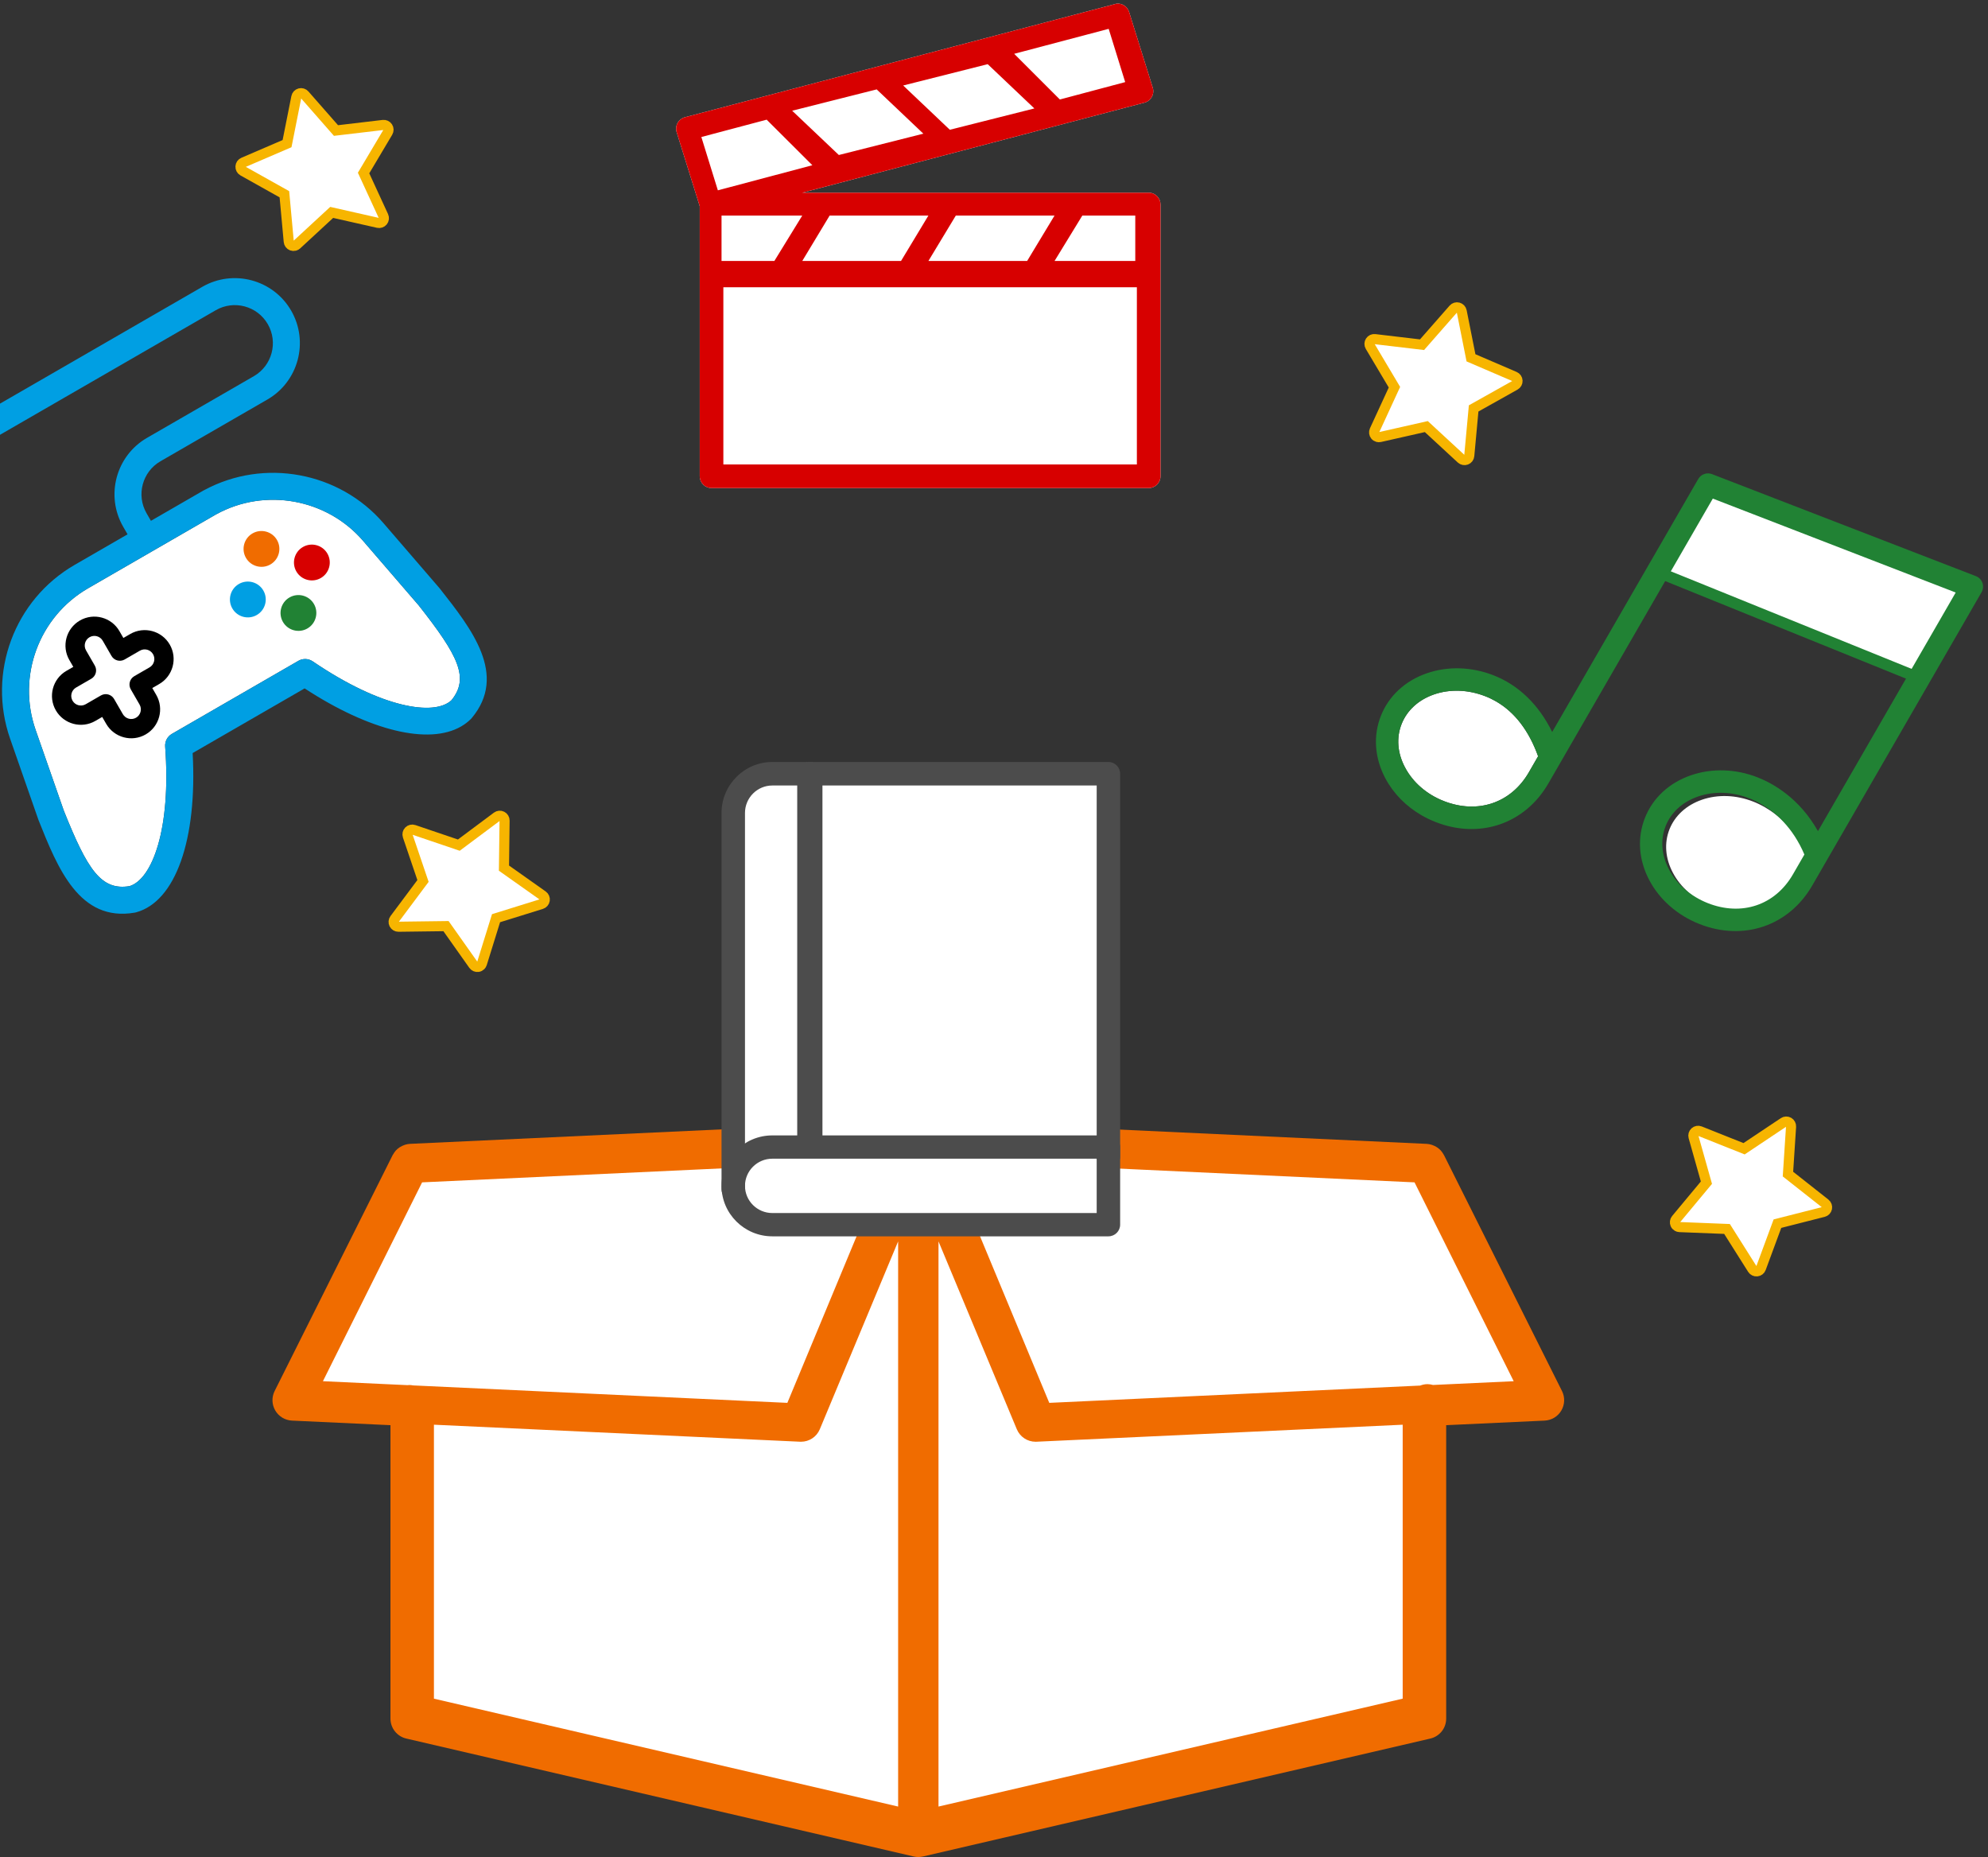<?xml version="1.0" encoding="UTF-8"?>
<svg width="197px" height="184px" viewBox="0 0 197 184" version="1.1" xmlns="http://www.w3.org/2000/svg" xmlns:xlink="http://www.w3.org/1999/xlink">
    <rect x="0" y="0" width="197" height="184" fill="#333333" stroke="none"/>
    <!-- Generator: Sketch 61.2 (89653) - https://sketch.com -->
    <title>chart icon</title>
    <desc>Created with Sketch.</desc>
    <g id="ChartChecker" stroke="none" stroke-width="1" fill="none" fill-rule="evenodd">
        <g id="D---Home" transform="translate(-629, -216)">
            <g id="chart-icon" transform="translate(592, 176)">
                <g id="computer-games-icon" transform="translate(59, 107) rotate(-30) translate(-59, -107) translate(27, 75)" fill-rule="nonzero">
                    <g id="Group-4" transform="translate(7.642, 15.284)">
                        <g id="Group-2" transform="translate(0.941, -23.881)">
                            <path d="M41.91,54.03 C39.641,54.555 35.517,51.236 31.937,43.818 C31.714,43.356 31.246,43.062 30.733,43.062 L16.258,43.062 C15.744,43.062 15.276,43.356 15.053,43.818 C11.473,51.237 7.345,54.554 5.08,54.03 C2.422,53.02 2.272,50.574 3.184,44.27 L4.763,35.961 C5.814,30.432 10.662,26.418 16.291,26.418 L30.906,26.418 C30.928,26.42 30.949,26.42 30.971,26.421 C36.467,26.547 41.2,30.559 42.227,35.961 L43.806,44.27 C44.719,50.574 44.568,53.02 41.91,54.03 Z" id="Path" fill="#FFFFFF"></path>
                            <path d="M46.439,43.799 L44.855,35.462 C43.6,28.862 37.838,23.951 31.133,23.75 C31.09,23.746 31.046,23.743 31.002,23.743 L25.014,23.743 L25.014,22.878 C25.014,20.797 26.707,19.104 28.787,19.104 L41.014,19.104 C44.57,19.104 47.462,16.212 47.462,12.657 C47.462,9.101 44.57,6.209 41.014,6.209 L16.369,6.209 C14.289,6.209 12.596,4.516 12.596,2.436 L12.596,1.337 C12.596,0.599 11.998,4.77824082e-12 11.259,4.77824082e-12 C10.52,4.77824082e-12 9.922,0.599 9.922,1.337 L9.922,2.436 C9.922,5.991 12.814,8.884 16.369,8.884 L41.014,8.884 C43.095,8.884 44.787,10.576 44.787,12.657 C44.787,14.737 43.095,16.43 41.014,16.43 L28.787,16.43 C25.232,16.43 22.34,19.322 22.34,22.878 L22.34,23.743 L16.291,23.743 C9.379,23.743 3.426,28.672 2.136,35.462 L0.551,43.799 C0.548,43.818 0.544,43.838 0.541,43.857 C-0.191,48.913 -1.022,54.644 4.224,56.565 C4.263,56.579 4.302,56.591 4.342,56.602 C8.265,57.637 13.217,53.39 17.089,45.737 L29.902,45.737 C33.387,52.627 37.75,56.756 41.446,56.756 C41.856,56.756 42.257,56.705 42.648,56.602 C42.688,56.592 42.728,56.579 42.767,56.565 C48.013,54.644 47.182,48.913 46.449,43.857 C46.446,43.838 46.443,43.818 46.439,43.799 Z M41.91,54.03 C39.641,54.555 35.517,51.236 31.937,43.818 C31.714,43.356 31.246,43.062 30.733,43.062 L16.258,43.062 C15.744,43.062 15.276,43.356 15.053,43.818 C11.473,51.237 7.345,54.554 5.08,54.03 C2.422,53.02 2.272,50.574 3.184,44.27 L4.763,35.961 C5.814,30.432 10.662,26.418 16.291,26.418 L30.906,26.418 C30.928,26.42 30.949,26.42 30.971,26.421 C36.467,26.547 41.2,30.559 42.227,35.961 L43.806,44.27 C44.719,50.574 44.568,53.02 41.91,54.03 Z" id="Shape" fill="#009FE3"></path>
                            <path d="M17.635,32.429 L16.847,32.429 L16.847,31.642 C16.847,30.062 15.562,28.776 13.982,28.776 C12.402,28.776 11.117,30.062 11.117,31.642 L11.117,32.429 L10.33,32.429 C8.75,32.429 7.464,33.714 7.464,35.294 C7.464,36.874 8.749,38.159 10.33,38.159 L11.117,38.159 L11.117,38.946 C11.117,40.526 12.402,41.812 13.982,41.812 C15.562,41.812 16.847,40.526 16.847,38.946 L16.847,38.159 L17.635,38.159 C19.215,38.159 20.5,36.874 20.5,35.294 C20.5,33.714 19.215,32.429 17.635,32.429 Z M17.635,36.249 L15.892,36.249 C15.365,36.249 14.937,36.676 14.937,37.204 L14.937,38.946 C14.937,39.473 14.509,39.901 13.982,39.901 C13.456,39.901 13.027,39.473 13.027,38.946 L13.027,37.204 C13.027,36.676 12.6,36.249 12.072,36.249 L10.33,36.249 C9.803,36.249 9.375,35.821 9.375,35.294 C9.375,34.767 9.803,34.339 10.33,34.339 L12.072,34.339 C12.6,34.339 13.027,33.912 13.027,33.384 L13.027,31.642 C13.027,31.115 13.456,30.687 13.982,30.687 C14.509,30.687 14.937,31.115 14.937,31.642 L14.937,33.384 C14.937,33.912 15.365,34.339 15.892,34.339 L17.635,34.339 C18.161,34.339 18.589,34.767 18.589,35.294 C18.589,35.821 18.161,36.249 17.635,36.249 Z" id="Shape" fill="#000000"></path>
                            <circle id="Oval" fill="#009FE3" cx="29.434" cy="35.294" r="1.775"></circle>
                            <path d="M36.761,33.519 C35.782,33.519 34.986,34.315 34.986,35.294 C34.986,36.273 35.782,37.069 36.761,37.069 C37.739,37.069 38.536,36.273 38.536,35.294 C38.536,34.315 37.739,33.519 36.761,33.519 Z" id="Path" fill="#D70000"></path>
                            <path d="M33.108,37.183 C32.13,37.183 31.334,37.979 31.334,38.958 C31.334,39.936 32.13,40.733 33.108,40.733 C34.087,40.733 34.884,39.936 34.884,38.958 C34.883,37.979 34.087,37.183 33.108,37.183 Z" id="Path" fill="#218234"></path>
                            <path d="M33.108,29.855 C32.13,29.855 31.334,30.652 31.334,31.631 C31.334,32.609 32.13,33.406 33.108,33.406 C34.087,33.406 34.884,32.609 34.884,31.631 C34.884,30.652 34.087,29.855 33.108,29.855 Z" id="Path" fill="#F06C00"></path>
                        </g>
                    </g>
                </g>
                <g id="movies-icon" transform="translate(96, 32)">
                    <g id="Group" transform="translate(0, 0.358)">
                        <path d="M51.482,8.048 L8.876,19.258 C8.566,19.339 8.303,19.543 8.147,19.823 C7.992,20.103 7.958,20.434 8.053,20.74 L10.34,28.073 L10.34,54.829 C10.34,55.476 10.864,56 11.511,56 L29.658,56 C29.893,56.003 33.919,56.006 34.341,56 L54.829,56 C55.476,56 56,55.476 56,54.829 L56,27.909 C56.003,27.303 55.542,26.795 54.939,26.738 C54.902,26.737 54.866,26.737 54.829,26.738 L20.493,26.738 L54.408,17.814 C54.718,17.733 54.982,17.529 55.137,17.249 C55.293,16.969 55.327,16.638 55.232,16.332 L52.89,8.834 C52.724,8.282 52.181,7.933 51.61,8.011 C51.566,8.021 51.523,8.033 51.482,8.048 Z" id="Path" fill="#FFFFFF"></path>
                        <path d="M51.482,8.048 L8.876,19.258 C8.566,19.339 8.303,19.543 8.147,19.823 C7.992,20.103 7.958,20.434 8.053,20.74 L10.34,28.073 L10.34,54.829 C10.34,55.476 10.864,56 11.511,56 L45.658,56 C46.08,56.006 46.472,55.784 46.685,55.419 C46.898,55.055 46.898,54.604 46.685,54.239 C46.472,53.875 46.08,53.653 45.658,53.659 L12.681,53.659 L12.681,36.102 L53.658,36.102 L53.658,53.659 L18.341,53.659 C17.919,53.653 17.526,53.875 17.313,54.239 C17.1,54.604 17.1,55.055 17.313,55.419 C17.526,55.784 17.919,56.006 18.341,56 L54.829,56 C55.476,56 56,55.476 56,54.829 L56,27.909 C56.003,27.303 55.542,26.795 54.939,26.738 C54.902,26.737 54.866,26.737 54.829,26.738 L20.493,26.738 L54.408,17.814 C54.718,17.733 54.982,17.529 55.137,17.249 C55.293,16.969 55.327,16.638 55.232,16.332 L52.89,8.834 C52.724,8.282 52.181,7.933 51.61,8.011 C51.566,8.021 51.523,8.033 51.482,8.048 Z M50.864,10.5 L52.5,15.777 L46.027,17.5 L41.5,12.974 L50.864,10.5 L50.864,10.5 Z M38.876,14 L43.5,18.387 L35.124,20.5 L30.5,16.113 L38.876,14 Z M27.876,16.5 L32.5,20.887 L24.124,23 L19.5,18.613 L27.876,16.5 Z M16.973,19.5 L21.5,24.014 L12.136,26.5 L10.5,21.218 L16.973,19.5 L16.973,19.5 Z M12.5,29 L20.5,29 L17.735,33.5 L12.5,33.5 L12.5,29 Z M23.213,29 L33,29 L30.287,33.5 L20.5,33.5 L23.213,29 Z M35.717,29 L45.5,29 L42.783,33.5 L33,33.5 L35.717,29 Z M48.253,29 L53.5,29 L53.5,33.5 L45.5,33.5 L48.253,29 Z" id="Shape" fill="#D70000" fill-rule="nonzero"></path>
                    </g>
                </g>
                <g id="music-icon" transform="translate(202, 107) rotate(-330) translate(-202, -107) translate(170, 75)">
                    <g id="Group-3" transform="translate(9.5, 8)">
                        <path d="M9.245,34.538 C8.853,34.538 8.461,34.565 8.069,34.627 C6.268,34.901 4.666,35.749 3.566,37.022 C2.511,38.245 2.047,39.708 2.257,41.149 C2.467,42.589 3.334,43.857 4.699,44.711 C6.119,45.605 7.897,45.951 9.693,45.677 C13.261,45.141 15.57,42.517 15.57,38.993 L15.57,37.162 C13.51,35.42 11.383,34.538 9.245,34.538 Z" id="Path" fill="#FFFFFF"></path>
                        <polygon id="Path-4" fill="#FFFFFF" points="16.588 15.652 16.929 5.691 44.235 1.417 45.004 11.007"></polygon>
                        <path d="M37.578,30.298 C37.075,30.298 36.633,30.337 36.274,30.393 C34.473,30.666 32.871,31.515 31.772,32.788 C30.717,34.011 30.253,35.474 30.462,36.915 C30.672,38.355 31.54,39.623 32.904,40.477 C34.324,41.37 36.097,41.711 37.903,41.443 C41.472,40.907 43.781,38.283 43.781,34.759 L43.781,32.487 C41.422,30.717 39.174,30.298 37.578,30.298 Z" id="Path" fill="#FFFFFF"></path>
                        <path d="M8.499,48 C6.71,48 4.992,47.525 3.533,46.61 C1.611,45.398 0.385,43.578 0.075,41.478 C-0.234,39.379 0.418,37.274 1.909,35.554 C3.357,33.884 5.428,32.773 7.748,32.421 C10.389,32.025 13.062,32.701 15.576,34.381 L15.576,5.441 C15.576,4.888 15.974,4.419 16.515,4.335 L44.224,0.013 C44.544,-0.037 44.865,0.058 45.113,0.27 C45.356,0.482 45.5,0.789 45.5,1.119 L45.5,34.666 C45.5,39.289 42.379,42.863 37.739,43.561 C35.418,43.907 33.115,43.455 31.248,42.282 C29.325,41.071 28.099,39.25 27.79,37.151 C27.48,35.051 28.132,32.946 29.624,31.226 C31.071,29.557 33.143,28.446 35.468,28.094 C37.087,27.854 40.059,27.804 43.296,29.719 L43.296,2.42 L17.797,6.395 L17.797,36.643 C17.797,36.643 17.797,36.648 17.797,36.648 L17.797,38.988 C17.797,43.611 14.675,47.185 10.035,47.883 C9.51,47.961 9.002,48 8.499,48 Z M9.245,34.538 C8.853,34.538 8.461,34.565 8.069,34.627 C6.268,34.901 4.666,35.749 3.566,37.022 C2.511,38.245 2.047,39.708 2.257,41.149 C2.467,42.589 3.334,43.857 4.699,44.711 C6.119,45.605 7.897,45.951 9.693,45.677 C13.261,45.141 15.57,42.517 15.57,38.993 L15.57,37.162 C13.51,35.42 11.383,34.538 9.245,34.538 Z M37.087,30.21 C36.584,30.21 36.142,30.249 35.783,30.305 C33.982,30.579 32.38,31.427 31.281,32.701 C30.226,33.923 29.762,35.386 29.972,36.827 C30.182,38.268 31.049,39.535 32.413,40.389 C33.833,41.283 35.606,41.623 37.413,41.355 C40.981,40.819 43.29,38.195 43.29,34.672 L43.29,32.399 C40.932,30.629 38.683,30.21 37.087,30.21 Z" id="Shape" fill="#218234" fill-rule="nonzero"></path>
                        <path d="M16.558,16 C16.285,16 16.045,15.801 16.006,15.524 C15.961,15.22 16.173,14.944 16.48,14.899 L44.364,11.006 C44.671,10.962 44.949,11.172 44.994,11.476 C45.039,11.78 44.827,12.057 44.52,12.101 L16.636,15.994 C16.608,15.994 16.585,16 16.558,16 Z" id="Path" fill="#218234" fill-rule="nonzero"></path>
                    </g>
                </g>
                <polygon id="Path-3" fill="#FFFFFF" points="128.25 222.118 77.975 210.165 77.975 179 66.573 179 77.975 155 128 152.5 177.641 155 190.73 179 177.641 179 177.641 210.165"></polygon>
                <path d="M191.786,177.83 L180.093,154.454 C180.084,154.435 180.068,154.42 180.058,154.401 C179.988,154.272 179.907,154.151 179.811,154.04 C179.8,154.028 179.794,154.014 179.783,154.003 C179.676,153.886 179.555,153.786 179.424,153.696 C179.387,153.67 179.349,153.65 179.312,153.628 C179.208,153.566 179.098,153.515 178.984,153.472 C178.942,153.457 178.901,153.439 178.859,153.426 C178.704,153.38 178.545,153.346 178.378,153.338 L128.094,151 C128.062,150.999 128.032,151.006 128,151.006 C127.969,151.006 127.938,150.999 127.907,151 L77.625,153.337 C77.456,153.345 77.297,153.379 77.143,153.425 C77.1,153.438 77.06,153.454 77.019,153.471 C76.904,153.514 76.795,153.565 76.691,153.627 C76.653,153.65 76.614,153.67 76.579,153.694 C76.448,153.785 76.325,153.885 76.22,154.002 C76.21,154.013 76.202,154.028 76.192,154.039 C76.096,154.149 76.016,154.271 75.945,154.4 C75.935,154.419 75.919,154.434 75.909,154.453 L64.214,177.83 C63.907,178.442 63.932,179.168 64.279,179.759 C64.625,180.35 65.246,180.725 65.931,180.758 L75.693,181.211 L75.693,210.29 C75.693,211.231 76.343,212.048 77.259,212.261 L127.541,223.947 C127.694,223.982 127.847,224 128,224 C128.153,224 128.306,223.982 128.459,223.947 L178.742,212.261 C179.659,212.048 180.308,211.231 180.308,210.29 L180.308,181.211 L190.069,180.758 C190.754,180.725 191.375,180.35 191.721,179.759 C192.068,179.168 192.093,178.442 191.786,177.83 Z M78.828,157.152 L103.663,155.994 L125,155 L115.023,179 L77.943,177.272 C77.812,177.246 77.679,177.231 77.541,177.231 C77.49,177.231 77.443,177.242 77.393,177.246 L69,176.855 L78.828,157.152 Z M80,181.165 L116.286,182.851 C116.317,182.852 116.35,182.852 116.38,182.852 C117.19,182.852 117.925,182.366 118.239,181.613 L126,163 L126,219 L80,208.31 L80,181.165 Z M176,208.308 L130,219 L130,163 L137.76,181.614 C138.075,182.367 138.809,182.853 139.619,182.853 C139.65,182.853 139.682,182.853 139.713,182.851 L175.999,181.166 L175.999,208.308 L176,208.308 Z M179.001,177.228 C178.829,177.18 178.649,177.146 178.462,177.146 C178.204,177.146 177.96,177.199 177.731,177.288 L140.977,179 L131,155 L150.379,155.904 L177.173,157.152 L187,176.856 L179.001,177.228 Z" id="box-icon" fill="#F06C00" fill-rule="nonzero"></path>
                <g id="book-icon" transform="translate(96, 107)">
                    <g id="Group" transform="translate(12.5, 8.5)">
                        <path d="M1.5,42.5 L1.5,3.928 C2.049,2.082 3.043,1.107 4.482,1.003 C5.921,0.898 17.147,0.988 38.16,1.272 L38.16,45.763 C17.007,45.878 5.78,45.878 4.482,45.763 C3.183,45.647 2.189,44.56 1.5,42.5 Z" id="Path-2" fill="#FFFFFF"></path>
                        <path d="M1.162,43.5 C0.52,43.5 0,42.979 0,42.335 L0,5.049 C0,2.265 2.258,0 5.034,0 L38.338,0 C38.98,0 39.5,0.521 39.5,1.165 L39.5,39.098 C39.5,39.742 38.98,40.263 38.338,40.263 C37.696,40.263 37.176,39.742 37.176,39.098 L37.176,2.33 L5.034,2.33 C3.54,2.33 2.324,3.55 2.324,5.049 L2.324,42.335 C2.324,42.979 1.804,43.5 1.162,43.5 Z" id="Path" fill="#4C4C4C" fill-rule="nonzero"></path>
                        <path d="M38.338,47 L5.034,47 C2.258,47 0,44.757 0,42 C0,39.243 2.258,37 5.034,37 L38.338,37 C38.98,37 39.5,37.516 39.5,38.154 L39.5,45.846 C39.5,46.484 38.98,47 38.338,47 Z M5.034,39.308 C3.54,39.308 2.324,40.515 2.324,42 C2.324,43.485 3.54,44.692 5.034,44.692 L37.176,44.692 L37.176,39.308 L5.034,39.308 Z" id="Shape" fill="#4C4C4C" fill-rule="nonzero"></path>
                        <path d="M8.75,39 C8.059,39 7.5,38.484 7.5,37.845 L7.5,1.155 C7.5,0.516 8.059,0 8.75,0 C9.441,0 10,0.516 10,1.155 L10,37.845 C10,38.484 9.441,39 8.75,39 Z" id="Path" fill="#4C4C4C" fill-rule="nonzero"></path>
                    </g>
                </g>
                <g id="stars" transform="translate(59.052, 47.221)" fill="#FFFFFF" fill-rule="nonzero" stroke="#F7B500">
                    <path d="M16.7,6.945 L12.038,6.268 L9.954,2.044 C9.873,1.88 9.709,1.779 9.527,1.779 C9.345,1.779 9.182,1.881 9.101,2.044 L7.017,6.268 L2.355,6.945 C2.174,6.971 2.028,7.095 1.972,7.269 C1.916,7.442 1.961,7.629 2.092,7.756 L5.465,11.044 L4.668,15.687 C4.638,15.867 4.71,16.045 4.857,16.152 C4.941,16.212 5.038,16.243 5.136,16.243 C5.212,16.243 5.287,16.224 5.358,16.187 L9.527,13.995 L13.697,16.187 C13.854,16.27 14.054,16.256 14.197,16.151 C14.344,16.044 14.417,15.866 14.386,15.686 L13.59,11.043 L16.963,7.755 C17.093,7.628 17.14,7.442 17.083,7.268 C17.027,7.096 16.879,6.971 16.7,6.945 Z" id="Path" transform="translate(9.527, 9.011) rotate(-15) translate(-9.527, -9.011) "></path>
                    <path d="M158.751,108.166 L154.09,107.489 L152.006,103.265 C151.925,103.101 151.761,103 151.579,103 C151.397,103 151.234,103.102 151.153,103.265 L149.069,107.489 L144.407,108.166 C144.226,108.192 144.079,108.316 144.023,108.489 C143.967,108.663 144.013,108.849 144.143,108.977 L147.517,112.265 L146.72,116.908 C146.69,117.087 146.762,117.265 146.909,117.372 C146.993,117.433 147.09,117.463 147.188,117.463 C147.263,117.463 147.339,117.445 147.41,117.408 L151.579,115.216 L155.749,117.408 C155.906,117.491 156.106,117.476 156.249,117.372 C156.396,117.265 156.469,117.087 156.438,116.907 L155.642,112.264 L159.015,108.976 C159.145,108.849 159.191,108.663 159.135,108.489 C159.079,108.316 158.931,108.192 158.751,108.166 Z" id="Path" transform="translate(151.579, 110.232) rotate(-330) translate(-151.579, -110.232) "></path>
                    <path d="M127.751,28.166 L123.09,27.489 L121.006,23.265 C120.925,23.101 120.761,23 120.579,23 C120.397,23 120.234,23.102 120.153,23.265 L118.069,27.489 L113.407,28.166 C113.226,28.192 113.079,28.316 113.023,28.489 C112.967,28.663 113.013,28.849 113.143,28.977 L116.517,32.265 L115.72,36.908 C115.69,37.087 115.762,37.265 115.909,37.372 C115.993,37.433 116.09,37.463 116.188,37.463 C116.263,37.463 116.339,37.445 116.41,37.408 L120.579,35.216 L124.749,37.408 C124.906,37.491 125.106,37.476 125.249,37.372 C125.396,37.265 125.469,37.087 125.438,36.907 L124.642,32.264 L128.015,28.976 C128.145,28.849 128.191,28.663 128.135,28.489 C128.079,28.316 127.931,28.192 127.751,28.166 Z" id="Path" transform="translate(120.579, 30.232) rotate(-345) translate(-120.579, -30.232) "></path>
                    <path d="M30.751,78.166 L26.09,77.489 L24.006,73.265 C23.925,73.101 23.761,73 23.579,73 C23.397,73 23.234,73.102 23.153,73.265 L21.069,77.489 L16.407,78.166 C16.226,78.192 16.079,78.316 16.023,78.489 C15.967,78.663 16.013,78.849 16.143,78.977 L19.517,82.265 L18.72,86.908 C18.69,87.087 18.762,87.265 18.909,87.372 C18.993,87.433 19.09,87.463 19.188,87.463 C19.263,87.463 19.339,87.445 19.41,87.408 L23.579,85.216 L27.749,87.408 C27.906,87.491 28.106,87.476 28.249,87.372 C28.396,87.265 28.469,87.087 28.438,86.907 L27.642,82.264 L31.015,78.976 C31.145,78.849 31.191,78.663 31.135,78.489 C31.079,78.316 30.931,78.192 30.751,78.166 Z" id="Path" transform="translate(23.579, 80.232) rotate(-45) translate(-23.579, -80.232) "></path>
                </g>
            </g>
        </g>
    </g>
</svg>